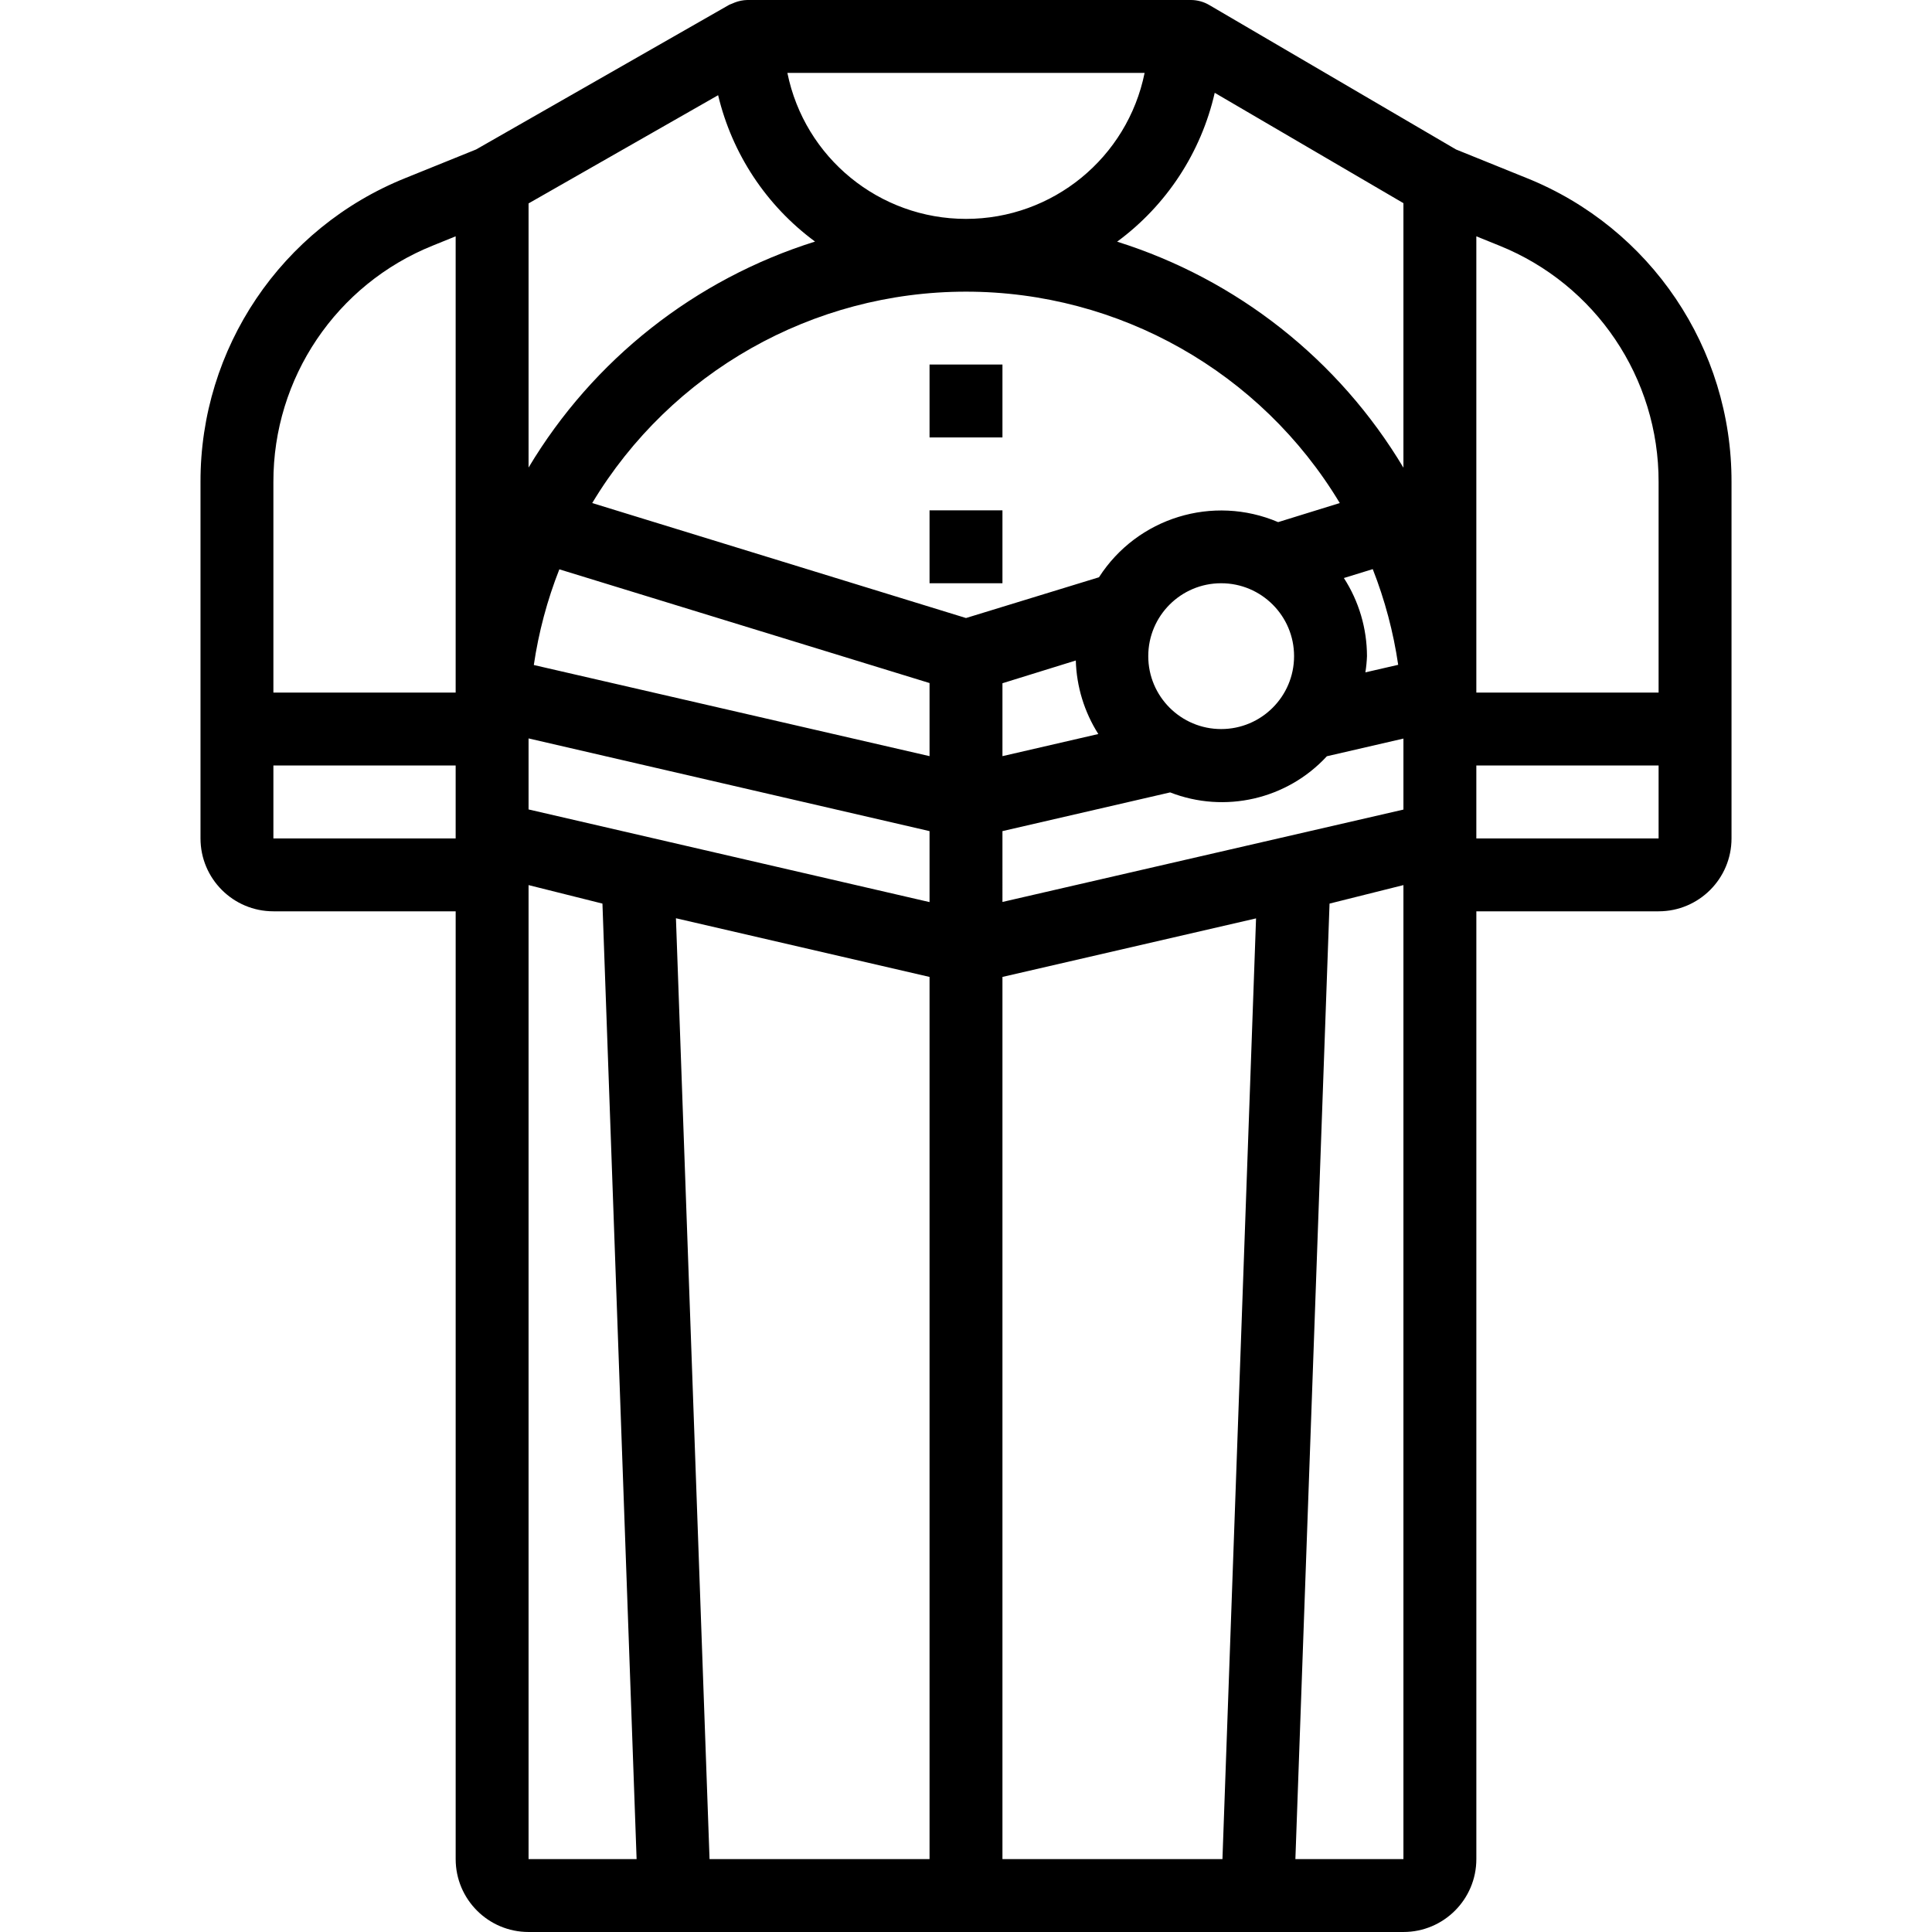 <svg height="424pt" viewBox="-44 0 424 424" width="424pt" xmlns="http://www.w3.org/2000/svg"><path d="m291.016 39.062-15.48-6.262-54.16-31.703c-1.211-.711-2.594-1.09-4-1.098h-97.375c-.941.023-1.875.211-2.75.551-.227.09-.434.168-.648.273-.219.105-.395.129-.57.23l-55.543 31.746-15.504 6.27c-27.242 10.941-45.066 37.383-44.984 66.738v78.191c0 8.836 7.164 16 16 16h40v208c0 8.836 7.164 16 16 16h192c8.836 0 16-7.164 16-16v-208h40c8.836 0 16-7.164 16-16v-78.191c.082-29.359-17.738-55.805-44.984-66.746zm-98.918 105.891c.16 5.727 1.867 11.301 4.941 16.137l-21.039 4.855v-16zm70.75.949-7.199 1.656c.188-1.176.305-2.367.352-3.559-.012-6.082-1.77-12.035-5.07-17.145l6.336-1.953c2.656 6.766 4.531 13.812 5.582 21zm-22.848-1.902c0 8.836-7.164 16-16 16s-16-7.164-16-16 7.164-16 16-16 16 7.164 16 16zm-80 21.945-86.848-20c1.059-7.191 2.938-14.238 5.602-21l81.246 24.957zm-88 11.695v-15.586l88 20.344v15.578zm104 4.758 36.801-8.496c12.008 4.68 25.656 1.531 34.398-7.934l16.801-3.879v15.582l-88 20.273zm60.504-67.812c-14.305-6.098-30.922-.984-39.32 12.102l-29.184 8.945-82.031-25.234c17.309-28.785 48.441-46.391 82.031-46.391s64.723 17.605 82.031 46.391zm-164.504-11.977v-57.969l41.602-23.746c3.07 12.887 10.605 24.266 21.27 32.121-26.332 8.258-48.707 25.906-62.871 49.594zm88 111.789v193.602h-48.281l-7.375-206.48zm16 0 55.656-12.848-7.375 206.449h-48.281zm88-111.758c-14.152-23.68-36.512-41.336-62.832-49.602 10.828-7.965 18.43-19.562 21.418-32.672l41.414 24.219zm-56.801-86.641c-3.785 18.645-20.176 32.039-39.199 32.039s-35.414-13.395-39.199-32.039zm-156.215 37.895 5.016-2.031v100.137h-40v-46.191c-.062-22.832 13.797-43.398 34.984-51.914zm-34.984 130.105v-16h40v16zm56 224v-213.754l16.215 4.059 7.496 209.695zm168.289 0 7.496-209.695 16.215-4.059v213.754zm39.711-224v-16h40v16zm40-32h-40v-100.137l5.016 2.031c21.188 8.516 35.047 29.082 34.984 51.914zm0 0"/><path d="m160 80h16v16h-16zm0 0"/><path d="m160 112h16v16h-16zm0 0"/></svg>